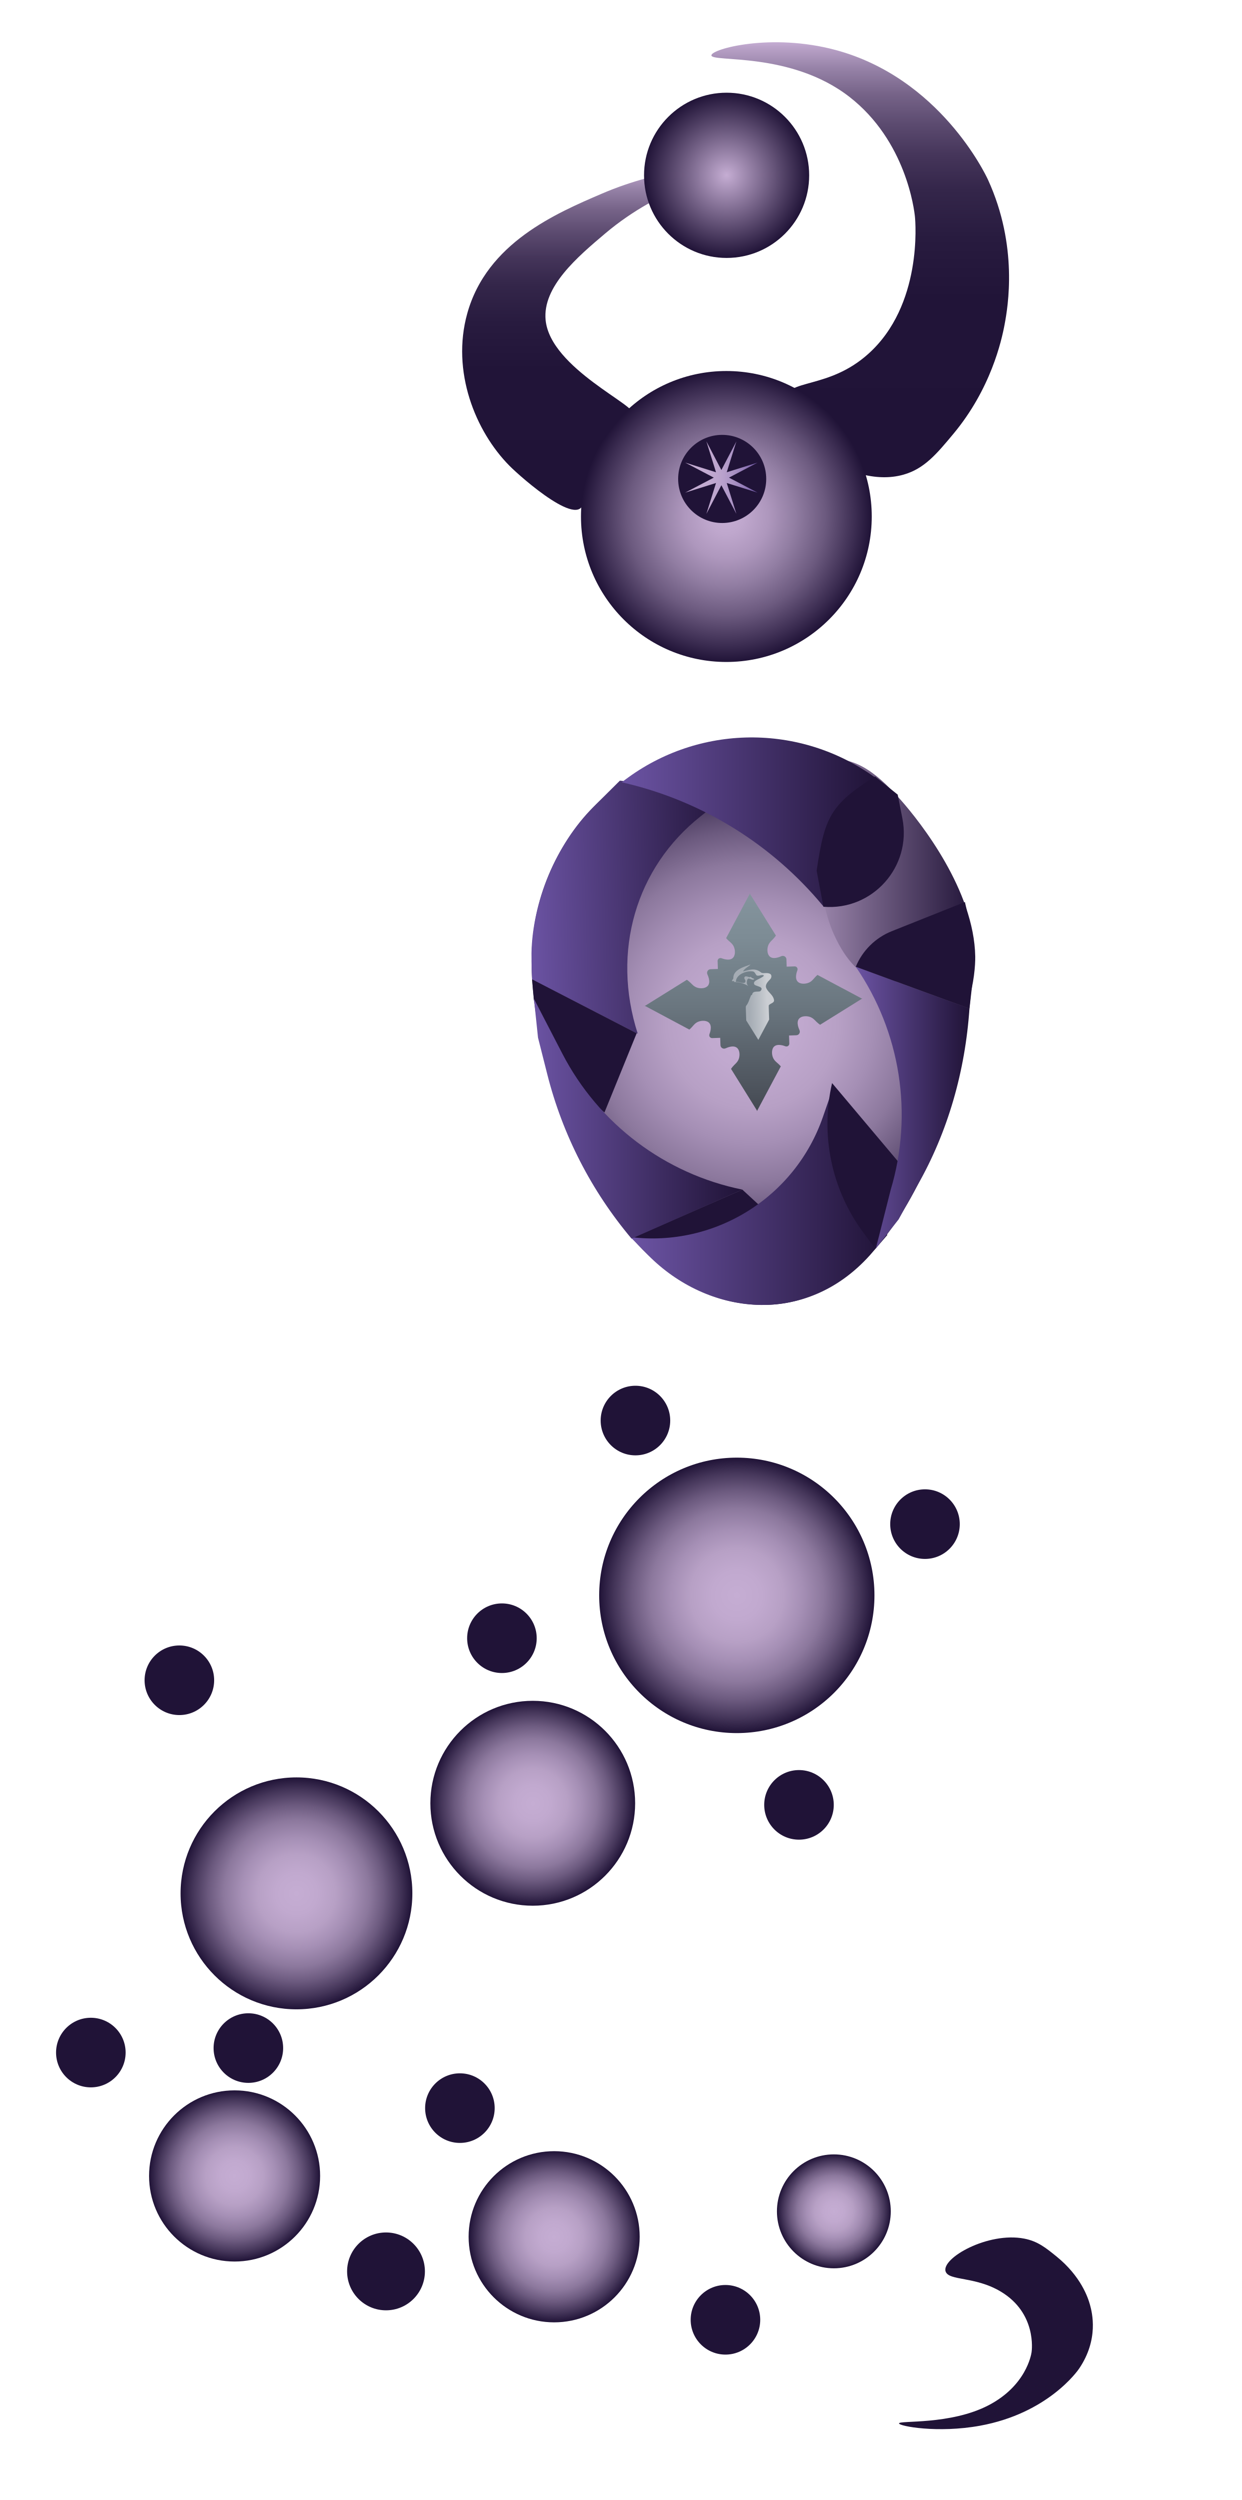 <?xml version="1.0" encoding="UTF-8"?>
<svg id="Layer_1" data-name="Layer 1" xmlns="http://www.w3.org/2000/svg" xmlns:xlink="http://www.w3.org/1999/xlink" viewBox="0 0 418.51 841.89">
  <defs>
    <style>
      .cls-1 {
        fill: url(#linear-gradient-2);
      }

      .cls-2 {
        fill: url(#radial-gradient-9);
      }

      .cls-3 {
        fill: url(#linear-gradient-10);
      }

      .cls-4 {
        fill: url(#linear-gradient-4);
      }

      .cls-5 {
        fill: url(#radial-gradient-5);
      }

      .cls-6 {
        fill: url(#radial-gradient);
      }

      .cls-7 {
        fill: url(#radial-gradient-3);
      }

      .cls-8 {
        fill: url(#linear-gradient-3);
      }

      .cls-9 {
        fill: url(#linear-gradient-5);
      }

      .cls-10 {
        fill: url(#linear-gradient-8);
      }

      .cls-11 {
        fill: url(#radial-gradient-8);
      }

      .cls-12 {
        fill: url(#radial-gradient-2);
      }

      .cls-13 {
        fill: url(#radial-gradient-4);
      }

      .cls-14 {
        fill: #201337;
      }

      .cls-15 {
        fill: url(#linear-gradient-7);
      }

      .cls-16 {
        fill: url(#linear-gradient-9);
      }

      .cls-17 {
        fill: url(#linear-gradient-11);
      }

      .cls-18 {
        fill: url(#linear-gradient-6);
      }

      .cls-19 {
        fill: url(#radial-gradient-6);
      }

      .cls-20 {
        fill: url(#radial-gradient-7);
      }

      .cls-21 {
        fill: url(#linear-gradient);
      }
    </style>
    <linearGradient id="linear-gradient" x1="257.5" y1="305.09" x2="328.63" y2="305.09" gradientUnits="userSpaceOnUse">
      <stop offset="0" stop-color="#c5add3"/>
      <stop offset="1" stop-color="#201337"/>
    </linearGradient>
    <radialGradient id="radial-gradient" cx="253.38" cy="344.29" fx="253.38" fy="344.29" r="85.35" gradientUnits="userSpaceOnUse">
      <stop offset="0" stop-color="#c5add3"/>
      <stop offset=".18" stop-color="#c1a9cf"/>
      <stop offset=".34" stop-color="#b7a0c5"/>
      <stop offset=".48" stop-color="#a58fb5"/>
      <stop offset=".63" stop-color="#8c789d"/>
      <stop offset=".76" stop-color="#6c5a7f"/>
      <stop offset=".89" stop-color="#45365a"/>
      <stop offset="1" stop-color="#201337"/>
    </radialGradient>
    <linearGradient id="linear-gradient-2" x1="289.88" y1="14.22" x2="289.88" y2="160.71" gradientUnits="userSpaceOnUse">
      <stop offset="0" stop-color="#c5add3"/>
      <stop offset=".01" stop-color="#bba3c9"/>
      <stop offset=".06" stop-color="#9682a7"/>
      <stop offset=".12" stop-color="#766388"/>
      <stop offset=".19" stop-color="#5b4a6f"/>
      <stop offset=".26" stop-color="#45355a"/>
      <stop offset=".34" stop-color="#34264a"/>
      <stop offset=".45" stop-color="#281b3f"/>
      <stop offset=".59" stop-color="#211438"/>
      <stop offset="1" stop-color="#201337"/>
    </linearGradient>
    <linearGradient id="linear-gradient-3" x1="199.12" y1="56.77" x2="199.12" y2="171.7" gradientUnits="userSpaceOnUse">
      <stop offset="0" stop-color="#c5add3"/>
      <stop offset=".01" stop-color="#bba3c9"/>
      <stop offset=".06" stop-color="#9682a7"/>
      <stop offset=".12" stop-color="#766388"/>
      <stop offset=".19" stop-color="#5b4a6f"/>
      <stop offset=".26" stop-color="#45355a"/>
      <stop offset=".34" stop-color="#34264a"/>
      <stop offset=".45" stop-color="#281b3f"/>
      <stop offset=".59" stop-color="#211438"/>
      <stop offset="1" stop-color="#201337"/>
    </linearGradient>
    <radialGradient id="radial-gradient-2" cx="244.84" cy="59.04" fx="244.84" fy="59.04" r="27.83" gradientUnits="userSpaceOnUse">
      <stop offset="0" stop-color="#c5add3"/>
      <stop offset="1" stop-color="#201337"/>
    </radialGradient>
    <radialGradient id="radial-gradient-3" cx="244.76" cy="173.93" fx="244.76" fy="173.93" r="49" gradientUnits="userSpaceOnUse">
      <stop offset="0" stop-color="#c5add3"/>
      <stop offset=".12" stop-color="#bfa7cd"/>
      <stop offset=".29" stop-color="#ae97bd"/>
      <stop offset=".47" stop-color="#927ea3"/>
      <stop offset=".68" stop-color="#6c5a7f"/>
      <stop offset=".89" stop-color="#3b2c51"/>
      <stop offset="1" stop-color="#201337"/>
    </radialGradient>
    <linearGradient id="linear-gradient-4" x1="212.45" y1="403.61" x2="298.99" y2="403.61" gradientUnits="userSpaceOnUse">
      <stop offset="0" stop-color="#6b53a3"/>
      <stop offset="1" stop-color="#201337"/>
    </linearGradient>
    <linearGradient id="linear-gradient-5" x1="288.36" y1="373" x2="326.68" y2="373" xlink:href="#linear-gradient-4"/>
    <linearGradient id="linear-gradient-6" x1="192.43" y1="318.41" x2="259.7" y2="318.41" gradientTransform="translate(-29.48 -29.48) rotate(1.69) scale(1.03) skewX(3.38)" xlink:href="#linear-gradient-4"/>
    <linearGradient id="linear-gradient-7" x1="209.54" y1="276.85" x2="295.4" y2="276.85" xlink:href="#linear-gradient-4"/>
    <linearGradient id="linear-gradient-8" x1="179.92" y1="376.72" x2="250.14" y2="376.72" xlink:href="#linear-gradient-4"/>
    <linearGradient id="linear-gradient-9" x1="230.88" y1="160.84" x2="255.28" y2="160.84" gradientUnits="userSpaceOnUse">
      <stop offset="0" stop-color="#c5add3"/>
      <stop offset=".32" stop-color="#c2aad1"/>
      <stop offset=".51" stop-color="#baa2cd"/>
      <stop offset=".66" stop-color="#ab93c5"/>
      <stop offset=".8" stop-color="#977fba"/>
      <stop offset=".93" stop-color="#7d65ac"/>
      <stop offset="1" stop-color="#6b53a3"/>
    </linearGradient>
    <radialGradient id="radial-gradient-4" cx="280.98" cy="744.67" fx="280.98" fy="744.67" r="19.18" xlink:href="#radial-gradient"/>
    <radialGradient id="radial-gradient-5" cx="186.73" cy="753.23" fx="186.73" fy="753.23" r="28.82" xlink:href="#radial-gradient"/>
    <radialGradient id="radial-gradient-6" cx="79.05" cy="732.75" fx="79.05" fy="732.75" r="28.82" xlink:href="#radial-gradient"/>
    <radialGradient id="radial-gradient-7" cx="99.9" cy="637.59" fx="99.9" fy="637.59" r="39.05" xlink:href="#radial-gradient"/>
    <radialGradient id="radial-gradient-8" cx="248.28" cy="537.24" fx="248.28" fy="537.24" r="46.38" xlink:href="#radial-gradient"/>
    <radialGradient id="radial-gradient-9" cx="179.52" cy="607.25" fx="179.52" fy="607.25" r="34.5" xlink:href="#radial-gradient"/>
    <linearGradient id="linear-gradient-10" x1="294.47" y1="304.06" x2="296.91" y2="230.78" gradientTransform="translate(-50.57 80.1) rotate(-1.91)" gradientUnits="userSpaceOnUse">
      <stop offset="0" stop-color="#444952"/>
      <stop offset=".09" stop-color="#4c525b"/>
      <stop offset=".48" stop-color="#6a767f"/>
      <stop offset=".8" stop-color="#7d8c95"/>
      <stop offset="1" stop-color="#84949d"/>
    </linearGradient>
    <linearGradient id="linear-gradient-11" x1="288.73" y1="267.42" x2="302.66" y2="267.42" gradientTransform="translate(-50.57 80.1) rotate(-1.91)" gradientUnits="userSpaceOnUse">
      <stop offset=".39" stop-color="#a5acb4"/>
      <stop offset=".69" stop-color="#bdc2c8"/>
      <stop offset=".83" stop-color="#cbced3"/>
    </linearGradient>
  </defs>
  <path class="cls-21" d="M278.21,255.94c8.98-1.41,16.23,3.18,25.27,13.4,6.92,7.82,24.76,30.6,25.14,52.76.1,5.81-1.86,24.77-13.71,30.6-15.68,7.72-43.75-10.42-53.08-33.78-10.96-27.46.48-60.49,16.38-62.98Z"/>
  <path class="cls-6" d="M179.11,323.41c0,41.02,27.16,116.02,78.15,116.02,47.66,0,70.39-75,70.39-116.02,0-13.67-29.63,28.84-46.64-8.74-10.52-23.24-.28-65.52-27.62-65.52-41.02,0-74.27,33.25-74.27,74.27Z"/>
  <path class="cls-1" d="M263.85,134.69c-2.28,10.18,21.89,30.48,40.63,25.14,6.98-1.99,11.11-6.93,16.76-13.71,12.64-15.15,16.25-31.38,17.27-36.83,1.13-6.02,4.65-26.39-5.59-48.76-.88-1.92-16.3-34.25-51.3-43.68-21.8-5.87-41.87-.36-41.9,1.78-.04,2.47,26.64-1.42,46.48,13.97,19.15,14.85,21.87,38.14,22.1,40.38.18,1.79,2.58,29.83-15.75,46.22-13.33,11.93-27.07,8.24-28.7,15.49Z"/>
  <path class="cls-14" d="M318.64,764.93c-1.49-4.49,14.26-13.43,26.47-11.08,4.55.88,7.23,3.05,10.92,6.04,8.23,6.68,10.58,13.83,11.25,16.23.73,2.65,3.03,11.63-3.64,21.49-.57.85-10.61,15.09-33.41,19.25-14.2,2.59-27.27.16-27.29-.78-.03-1.09,17.35.62,30.27-6.16,12.47-6.54,14.24-16.81,14.39-17.79.12-.79,1.68-13.14-10.26-20.37-8.68-5.26-17.63-3.63-18.69-6.83Z"/>
  <path class="cls-8" d="M242.52,57.55c.48,1.83-19.35,4.82-38.6,21.08-9.22,7.79-21.21,17.91-20.06,29.21,1.65,16.26,31.55,29.06,29.17,31.54-6.96,7.24-16.38,20.62-16.43,28.9-.06,10.84-20.76-7.22-24.93-11.43-11.52-11.63-19.65-31.82-14.22-51.3,6.61-23.73,29.8-33.67,45.46-40.38,20.25-8.68,39.15-9.38,39.62-7.62Z"/>
  <circle class="cls-12" cx="244.84" cy="59.04" r="27.82"/>
  <circle class="cls-7" cx="244.76" cy="173.93" r="48.99"/>
  <path class="cls-14" d="M212.98,416.98h0c15.67,8.75,34.39,10.21,51.23,3.97l5.71-2.11-19.78-18.24-37.16,16.38Z"/>
  <path class="cls-4" d="M280.2,367.76l-2.92,8.41c-9.39,27.06-36.4,43.9-64.83,40.42h0s5.94,6.07,5.94,6.07c20.01,20.28,52.86,24.38,74.74.03l5.85-6.79-18.79-48.14Z"/>
  <path class="cls-14" d="M280.38,364.73h0c-4.02,17.49-.18,35.87,10.51,50.3l3.62,4.89,11.85-24.35-25.98-30.84Z"/>
  <path class="cls-9" d="M288.36,325.55h0c15.08,21.95,19.42,49.54,11.79,75.06l-5.02,19.84,7.68-9.84,6.22-11.24c10.44-18.21,16.22-38.8,17.64-59.74h0s-38.32-14.08-38.32-14.08Z"/>
  <path class="cls-18" d="M214.53,347.94l.35.11c-8.88-27.67-.6-55.9,21.17-73.13l10.58-8.37-37.76-3.66-8.81,8.75c-12.94,12.85-20.66,32.4-20.97,49.36l.04,4.98.15,3.83,35.25,18.14Z"/>
  <path class="cls-15" d="M277.59,305.36l-1.22-8.43c-2.1-14.53,5.66-28.7,19.03-34.76h0s-1.69-1.17-1.69-1.17c-25.55-17.75-59.68-16.77-84.17,2.43h0s1.57.38,1.57.38c25.84,6.2,48.99,20.58,66.01,41l.46.55Z"/>
  <path class="cls-14" d="M302.48,267.58l-7.62-6.1c-15.22,9.53-17.04,13.99-19.68,31.75,0,0,0,0,0,0l2.29,12.12h0c16.55,1.37,29.81-13.47,26.6-29.77l-1.58-8.01Z"/>
  <path class="cls-14" d="M179.29,329.8l35.25,18.14-10.86,26.68h0c-8.55-6.88-15.16-15.86-19.18-26.07l-4.59-11.66-.63-7.09Z"/>
  <path class="cls-10" d="M250.14,400.6h0c-26.1-5.3-48.39-22.13-60.64-45.77l-9.58-18.48,1.37,13.08,3.13,12.37c5.15,20.35,14.86,39.26,28.39,55.31h0s37.33-16.51,37.33-16.51Z"/>
  <path class="cls-14" d="M326.68,339.63l.94-8.27c.85-7.45.42-15-1.26-22.31l-1.22-5.29-24.64,9.82c-5.49,2.19-9.87,6.51-12.13,11.97h0s38.32,14.08,38.32,14.08Z"/>
  <circle class="cls-14" cx="243.35" cy="161.28" r="14.84"/>
  <polygon class="cls-16" points="243.08 158.28 248.14 148.64 244.89 159.03 255.28 155.78 245.64 160.84 255.28 165.89 244.89 162.65 248.14 173.04 243.08 163.4 238.03 173.04 241.27 162.65 230.88 165.89 240.52 160.84 230.88 155.78 241.27 159.03 238.03 148.64 243.08 158.28"/>
  <circle class="cls-14" cx="244.45" cy="781.19" r="11.72"/>
  <circle class="cls-14" cx="154.97" cy="709.91" r="11.72"/>
  <circle class="cls-14" cx="83.69" cy="689.69" r="11.72"/>
  <circle class="cls-14" cx="30.61" cy="691.2" r="11.72"/>
  <circle class="cls-14" cx="60.44" cy="565.83" r="11.72"/>
  <circle class="cls-14" cx="169.13" cy="551.67" r="11.72"/>
  <circle class="cls-14" cx="214.12" cy="478.37" r="11.72"/>
  <circle class="cls-14" cx="311.69" cy="513.25" r="11.72"/>
  <circle class="cls-14" cx="269.23" cy="607.79" r="11.72"/>
  <circle class="cls-14" cx="130.07" cy="764.89" r="13.11"/>
  <circle class="cls-13" cx="280.98" cy="744.67" r="19.18"/>
  <circle class="cls-5" cx="186.73" cy="753.23" r="28.82"/>
  <circle class="cls-19" cx="79.05" cy="732.75" r="28.82"/>
  <circle class="cls-20" cx="99.9" cy="637.59" r="39.05"/>
  <circle class="cls-11" cx="248.28" cy="537.24" r="46.38"/>
  <circle class="cls-2" cx="179.52" cy="607.25" r="34.5"/>
  <g>
    <path class="cls-3" d="M290.54,336.23h-.21s-14.87-7.93-14.87-7.93c-.33.28-.65.59-.95.94-.53.6-1.07,1.35-2.16,1.75-1.12.41-2.8.44-3.61-.49-1.03-1.18-.19-3.36-.05-3.74,0,0,0,0,0-.01.25-.65-.23-1.35-.93-1.32l-2.68.09-.08-2.46c-.03-.88-.95-1.43-1.74-1.05,0,0-.01,0-.02,0-.37.17-2.49,1.15-3.74.2-.98-.75-1.07-2.42-.73-3.57.33-1.11,1.04-1.7,1.6-2.27.41-.42.77-.86,1.09-1.31l-8.73-14.02v-.21s-.06.11-.06.11l-.06-.1v.21s-7.93,14.87-7.93,14.87c.28.33.59.65.94.95.6.53,1.35,1.07,1.75,2.16.41,1.12.44,2.8-.49,3.61-1.18,1.03-3.36.19-3.74.05,0,0,0,0-.01,0-.65-.25-1.35.23-1.32.93l.09,2.68-2.47.08c-.88.03-1.43.95-1.05,1.75,0,0,0,.01,0,.02.17.37,1.15,2.49.2,3.74-.75.98-2.42,1.07-3.57.73-1.11-.33-1.7-1.04-2.27-1.61-.41-.41-.85-.76-1.29-1.07l-14.02,8.73h-.21s.11.06.11.06l-.1.06h.21s14.85,7.92,14.85,7.92c.33-.28.65-.59.95-.94.53-.6,1.07-1.35,2.16-1.75,1.12-.41,2.8-.44,3.61.49,1.03,1.18.19,3.36.05,3.74,0,0,0,0,0,.01-.25.65.23,1.34.92,1.32l2.71-.09.08,2.47c.03.88.95,1.43,1.75,1.05,0,0,.01,0,.02,0,.37-.17,2.49-1.15,3.74-.2.98.75,1.07,2.42.73,3.57-.33,1.11-1.04,1.7-1.61,2.27-.41.41-.76.85-1.07,1.29l8.73,14.02v.21s.06-.11.06-.11l.06.1v-.21s7.92-14.85,7.92-14.85c-.28-.33-.59-.65-.94-.95-.6-.53-1.35-1.07-1.75-2.16-.41-1.12-.44-2.8.49-3.61,1.18-1.03,3.36-.19,3.74-.05,0,0,0,0,.01,0,.65.25,1.34-.23,1.32-.92l-.09-2.71,2.46-.08c.88-.03,1.43-.95,1.05-1.74,0,0,0-.01,0-.02-.17-.37-1.15-2.49-.2-3.74.75-.98,2.42-1.07,3.57-.73,1.11.33,1.7,1.04,2.27,1.61.42.41.86.77,1.31,1.09l14.02-8.73h.21s-.11-.06-.11-.06l.1-.06Z"/>
    <path class="cls-17" d="M259.18,343.33l-.14-4.12c0-.22-.01-.45.01-.67.52-.72,2.05-.77,1.74-1.93-.32-1.61-1.88-2.37-2.56-3.79-.58-1.24.56-2.27,1.34-3.11.44-.47.58-1.46-.15-1.8-1.01-.51-2.34.08-2.99-.44-2.04-1.65-4-.86-6.06-.34.59-1.1,1.75-1.5,2.54-2.34-2.14.79-5.9,1.73-5.8,4.62.01.36-.52.56-.42.92,0,.18.45-.02.63.07.28.17,0,.18-.08.27,1.81.03,3.35.43,4.92,1.37-.65-.52-.59-1.42-.34-2.15.09-.09.26-.37.44-.38.63.07,1.38.68,1.9.21-.37-.35-.91-.24-1.11-.78-.53.29-.9-.06-1.45-.13-.18,0-.45-.08-.63.11-.52.56.3.98.23,1.53-.14,1.27-2.26-.01-3.24.2,0-2.44,3.39-3.81,5.66-3.53.63.07.84.69,1.21,1.22.47.53,1.44-.05,2.26.01.18,0,.28.17.28.26-1.05,1.12-3.83,1.48-3.24,2.82.39.8,3.54.69,2.15,2.27-.52.56-2.63-.36-2.85,1.27,0,.09-.27.1-.35.19-.59,1.28-.82,2.55-1.72,3.63-.06.23-.06.46-.05.68l.14,4.14h0s0,0,0,0v.04s.02,0,.02,0l4.04,6.49v.07s.02-.04.02-.04l.02.03v-.07s3.6-6.75,3.6-6.75h.02s0-.04,0-.04h0s0,0,0,0Z"/>
  </g>
</svg>